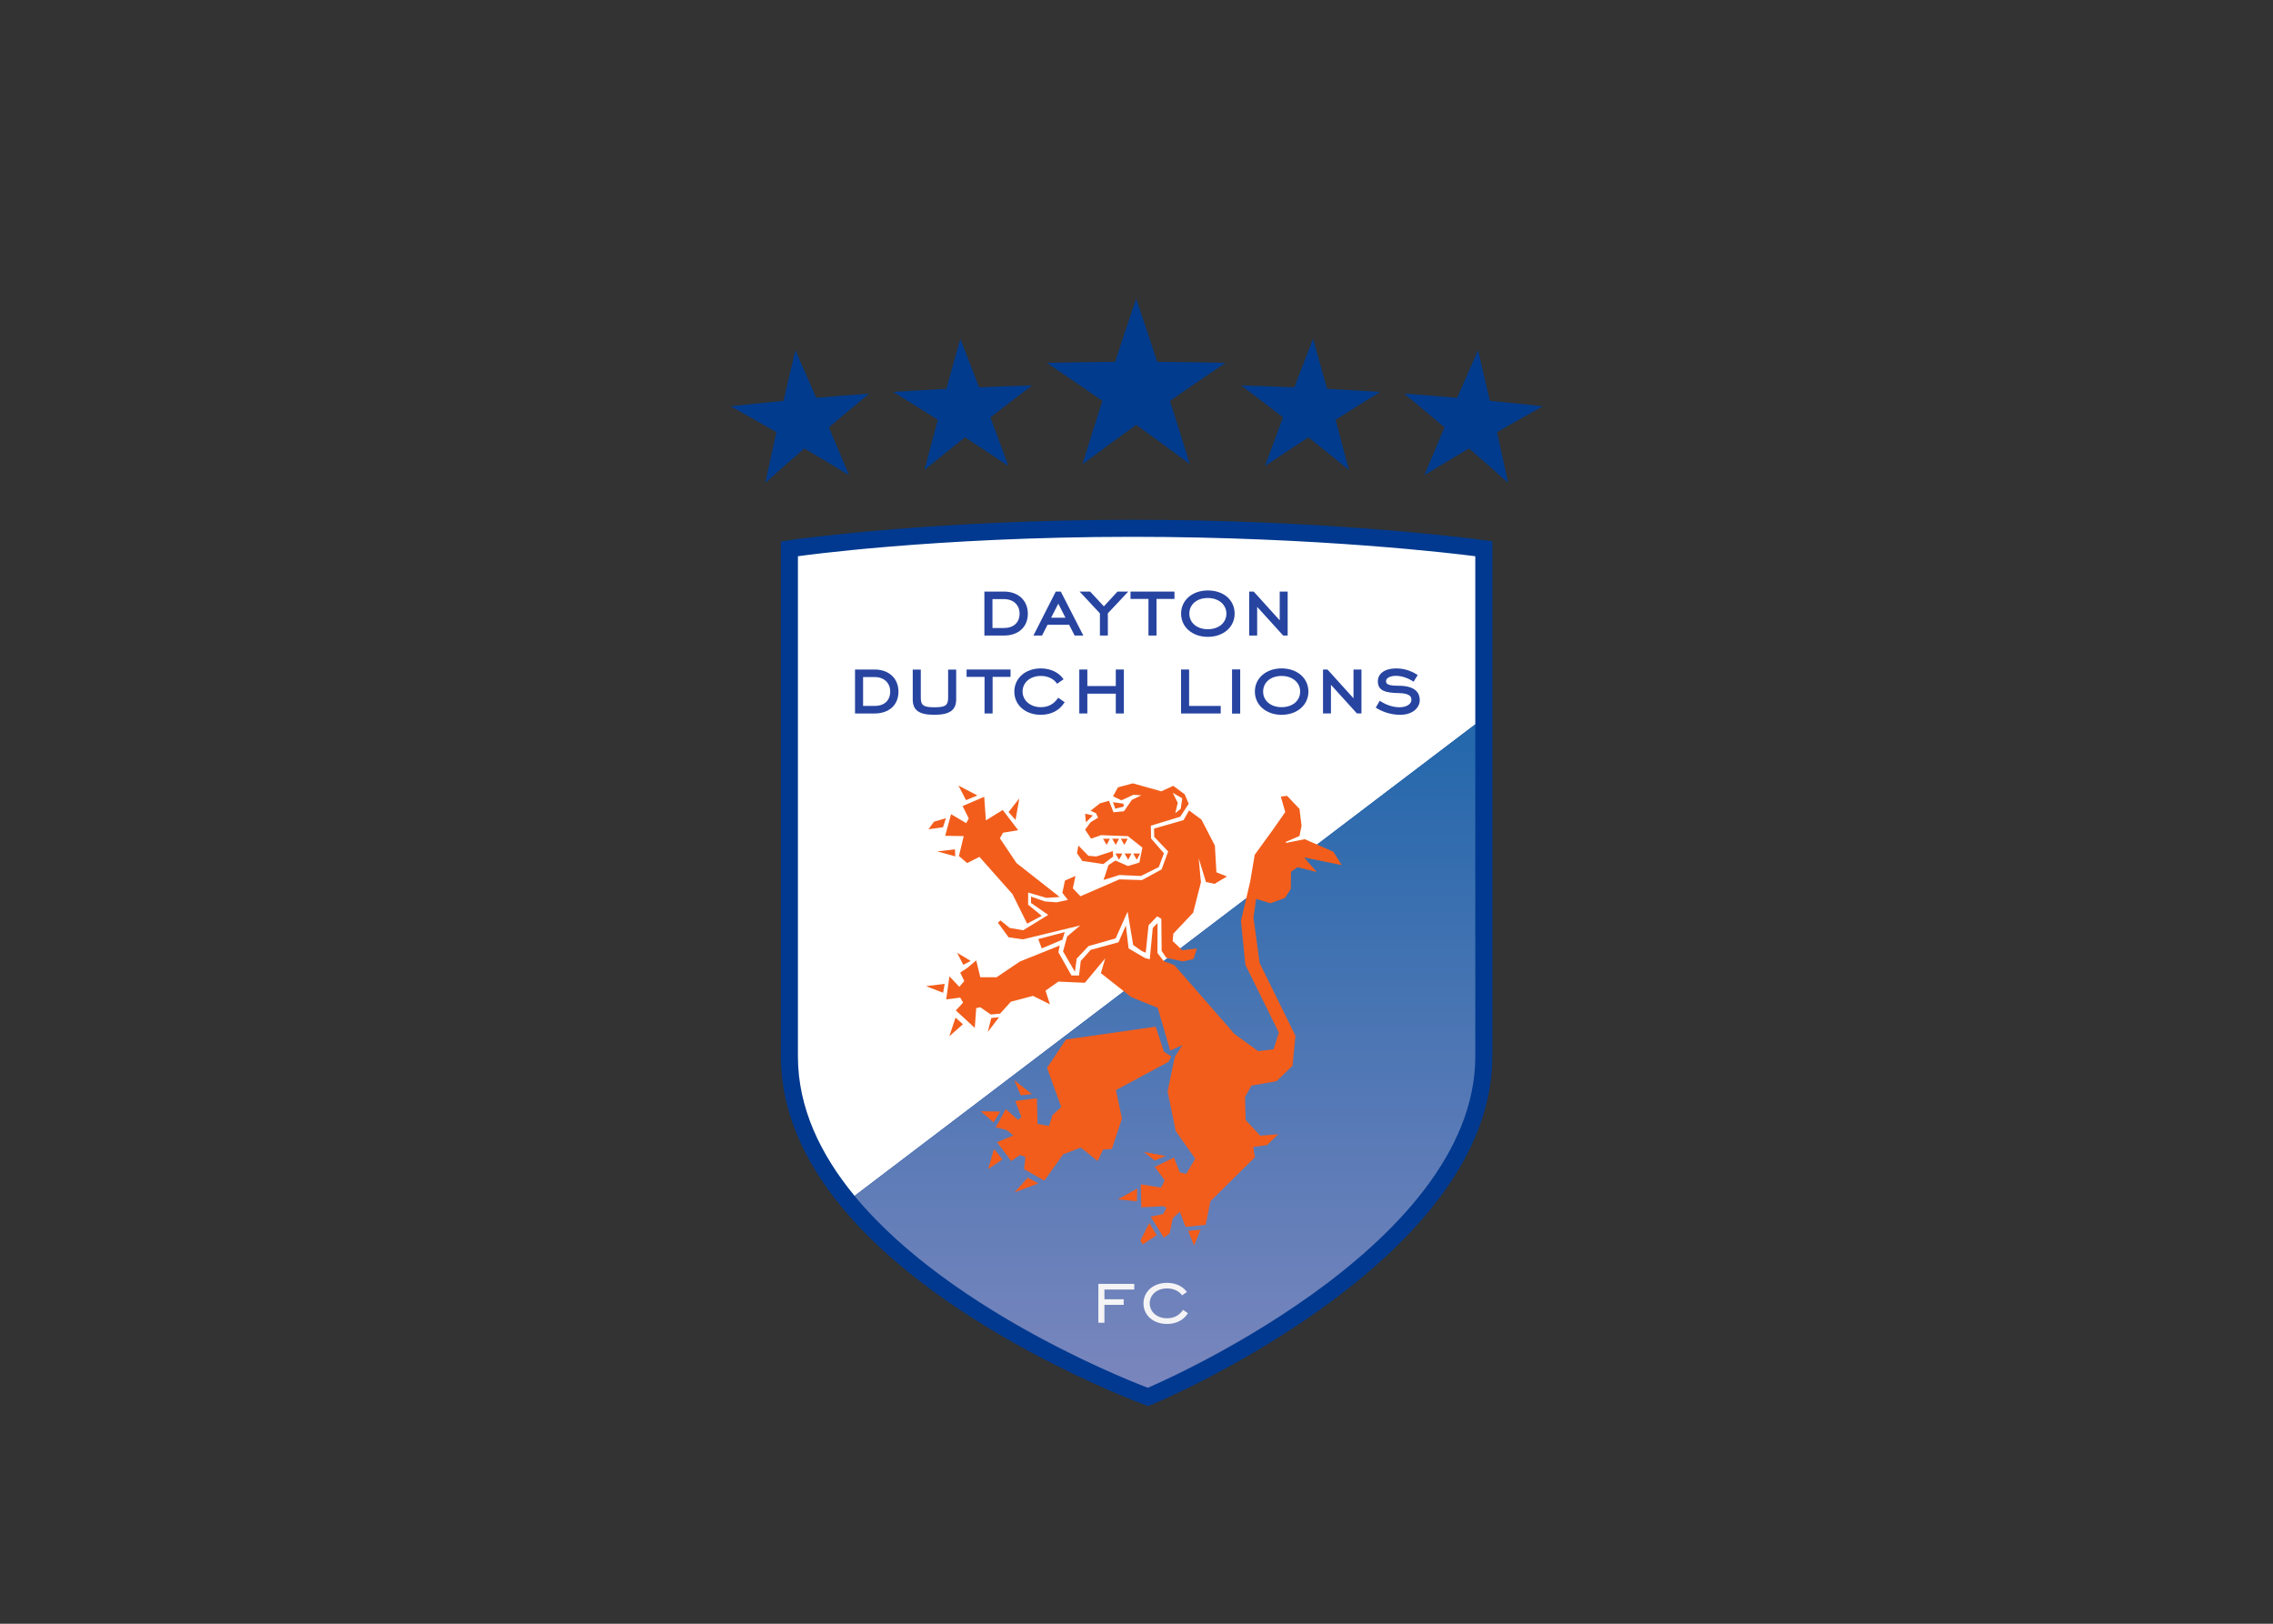 <svg clip-rule="evenodd" fill-rule="evenodd" stroke-linejoin="round" stroke-miterlimit="2" viewBox="0 0 560 400" xmlns="http://www.w3.org/2000/svg" xmlns:xlink="http://www.w3.org/1999/xlink"><rect x="0" y="0" width="560" height="400" fill="#333333" stroke="none"/><linearGradient id="a" gradientTransform="matrix(0 424.57 -424.57 0 488.046 530.838)" gradientUnits="userSpaceOnUse" x1="0" x2="1" y1="0" y2="0"><stop offset="0" stop-color="#2568ac"/><stop offset="1" stop-color="#7a86bd"/></linearGradient><g fill-rule="nonzero" transform="matrix(.375 0 0 .375 175.232 -16.596)"><path d="m395.374 266.774c3.135 10.968 6.209 21.945 9.252 32.923 11.621.603 23.232 1.277 34.854 2.043-9.845 6.045-19.597 12.162-29.278 18.31 2.972 10.988 5.902 21.986 8.782 32.974-8.803-7.209-17.697-14.358-26.653-21.476-9.589 6.24-19.107 12.531-28.543 18.882 3.891-10.681 7.833-21.343 11.826-32.004-9.058-7.036-18.198-14.041-27.409-20.975 11.621.326 23.253.746 34.874 1.235 4.054-10.651 8.149-21.281 12.295-31.912" fill="#003b8d"/><path d="m279.164 240.508c4.697 13.806 9.323 27.623 13.868 41.46 14.94.082 29.89.296 44.83.664-12.295 8.242-24.457 16.575-36.497 24.989 4.432 13.848 8.813 27.705 13.091 41.573-11.631-8.711-23.395-17.319-35.272-25.846-11.897 8.527-23.651 17.146-35.282 25.856 4.279-13.878 8.639-27.735 13.081-41.583-12.039-8.414-24.212-16.747-36.497-24.989 14.94-.347 29.88-.571 44.83-.664 4.535-13.827 9.161-27.644 13.848-41.46" fill="#003b8d"/><path d="m503.759 274.279c2.645 11.1 5.249 22.19 7.802 33.301 11.59 1.103 23.171 2.308 34.761 3.574-10.109 5.617-20.127 11.274-30.094 17.013 2.491 11.101 4.942 22.201 7.332 33.322-8.486-7.598-17.044-15.134-25.704-22.63-9.854 5.79-19.658 11.662-29.369 17.585 4.37-10.498 8.782-20.965 13.245-31.432-8.752-7.435-17.575-14.838-26.48-22.17 11.601.837 23.212 1.756 34.802 2.767 4.524-10.457 9.089-20.894 13.705-31.33" fill="#003b8d"/><path d="m55.274 274.279c4.615 10.436 9.18 20.873 13.704 31.33 11.601-1.011 23.202-1.93 34.802-2.767-8.904 7.332-17.728 14.735-26.479 22.17 4.462 10.467 8.874 20.934 13.245 31.432-9.712-5.923-19.505-11.795-29.37-17.585-8.649 7.496-17.217 15.032-25.703 22.63 2.399-11.121 4.84-22.221 7.332-33.322-9.957-5.739-19.985-11.396-30.085-17.013 11.581-1.266 23.161-2.471 34.752-3.574 2.553-11.111 5.157-22.201 7.802-33.301" fill="#003b8d"/><path d="m163.658 266.774c4.146 10.631 8.241 21.261 12.306 31.912 11.621-.49 23.242-.909 34.874-1.235-9.222 6.934-18.362 13.939-27.42 20.975 3.993 10.661 7.935 21.323 11.836 32.004-9.436-6.351-18.953-12.642-28.542-18.882-8.966 7.118-17.851 14.267-26.654 21.476 2.88-10.988 5.801-21.986 8.783-32.974-9.691-6.148-19.444-12.265-29.288-18.31 11.621-.766 23.232-1.44 34.863-2.043 3.023-10.978 6.107-21.955 9.242-32.923" fill="#003b8d"/><path d="m282.952 966.4c-1.338-.49-33.281-12.397-73.353-34.046-54.369-29.38-96.105-61.436-124.024-95.288-26.429-32.106-39.817-65.336-39.817-98.76v-338.364l9.61-1.378c.898-.134 92.397-12.857 221.252-12.857 122.687 0 215.34 11.376 225.511 12.673l11.029 1.48v338.446c0 31.514-12.081 63.284-35.915 94.419-18.515 24.203-44.188 48.14-76.325 71.148-54.705 39.162-107.522 61.414-109.748 62.343l-4.074 1.716z" fill="#00398f"/><path d="m501.964 409.656s-.45-.066-1.267-.164c-11.478-1.47-102.313-12.591-224.071-12.591-130.386 0-219.68 12.755-219.68 12.755v328.652c0 33.843 14.961 64.55 37.213 91.55l407.805-309.77z" fill="#fff"/><path d="m94.158 829.857.049.082c65.081 78.888 192.618 125.954 192.618 125.954s215.136-90.478 215.136-217.586v-218.21l-407.805 309.76" fill="url(#a)"/><g fill="#f25d1b"><path d="m303.212 565.075 6.219 3.605-.99 6.872-3.595 2.941 1.634-6.872zm10.467 7.199-2.624-6.219-7.516-5.565-7.853 3.604-18.657-5.238-9.814 2.614-3.278 5.892 5.565 2.615 7.853-3.595 5.239.327-6.219 2.951-5.239 7.526-6.872.654-2.941-7.526-5.893 1.634-6.219 4.911 3.605 1.634 1.307 2.941-4.912 2.952-3.594 4.902 3.921 5.891 6.546-2.287 17.667.654 9.497 7.526-1.971 9.813-7.526 2.288-8.17-3.595-4.585 2.952-3.268 9.804 10.467-3.268 14.072.653 11.775-5.882 3.359-9.027-8.455-9.742-.132-8.405 19.3-5.892 5.566-8.497z"/><path d="m270.751 572.208-6.801-.991 1.481 4.3 5.657-1.471-.336-1.838z"/><path d="m250.711 579.942-4.534 4.514-.562-5.647z"/><path d="m263.838 603.378-10.866 3.513-5.208-.458-6.566-6.688-.909 4.993 3.513 5.096 13.817 2.042 6.454-4.983-.235-3.513z"/><path d="m257.393 595.224h4.524l-2.155 4.065z"/><path d="m263.389 595.224h4.534l-2.155 4.065z"/><path d="m269.054 595.224h4.524l-2.155 4.065z"/><path d="m265.54 604.964h4.534l-2.154 4.074z"/><path d="m271.546 604.964h4.524l-2.155 4.074z"/><path d="m277.208 604.964h4.524l-2.154 4.074z"/><path d="m313.887 576.655-3.554 6.331-19.413 5.576.102 5.423 9.16 9.62-4.299 11.774-12.908 7.026-14.838-.474-25.581 11.101-4.983-5.209 1.705-8.149-6.914 3.053-1.695 8.047 3.615 4.637-7.352 1.593-7.7-.572-9.15-3.186v4.187l11.305 7.833-16.421 10.078-8.834-1.47-6.106-4.984-1.706 1.471 7.016 9.62 9.395 1.358 37.702-9.16-8.598 7.24-2.716 9.854 7.812 13.358 1.133-8.609 7.812-8.271 17.8-5.065 7.843-17.524 3.686 21.884 5.647 3.962 2.594 1.073 1.838-17.964 5.648-5.882 2.747 1.532.215 21.129 3.043 4.564 10.875 2.38 7.016-1.593 2.267-6.903-9.62 1.133-6.341-6.005.439-4.87 13.031-13.807 5.106-19.934-1.481-15.849 4.759 15.625 5.668 1.245 8.138-4.86-6.913-2.727-1.011-17.554-8.833-17.095-8.15-5.995z"/><path d="m228.926 633.509-28.389-22.303-10.886-16.237 2.022-3.687 9.967-1.664-10.151-13.276-11.06 6.831-1.102-15.491-14.205 6.076 4.054 8.119-1.654 3.135-9.967-5.903-3.871 14.195 12.173.196-3.125 13.092 5.341 4.615 8.118-4.064 21.752 24.529 9.599 19.362 9.589-5.157-8.966-7.342.049-7.955 11.918 3.502 8.792-.572z"/><path d="m195.322 577.717 4.595 5.188 2.481-14.174z"/><path d="m174.849 566.817-7.465 3.064-4.974-9.569z"/><path d="m154.184 581.748-1.92 5.933-9.559 1.338 3.626-4.984z"/><path d="m160.114 602.224.194 4.585-11.866-3.248z"/><path d="m232.253 656.564-17.411 4.595 2.297 6.117 13.582-5.739z"/><path d="m229 665.359-26.214 10.528-15.308 10.334h-10.723l-2.675-11.1-5.351 4.596-5.168 3.451 2.676 5.545-3.258 3.82-6.505-6.893-2.103 15.124 9.19-1.154 1.91 3.258-4.789 5.167 12.448 11.478.95-13.01 2.675-.572 6.893 4.779 6.127-.571 7.077-7.843 14.542-3.83 11.101 5.555-2.87-8.986 8.415-5.944 17.421.768 13.388-16.073-2.869 9.752 19.893 15.706 17.421 7.066 8.221 28.135 8.037-3.636-4.974 7.649-4.769 22.772 5.341 26.031 12.827 18.177-5.934 9.947-4.207-.96-3.829-9.763-12.633 6.127 6.516 8.803-2.298 4.779-13.398-2.103.388 15.113 14.542-.768 1.909 1.165-2.103 4.003-8.231 1.726 8.619 13.775 3.819-2.675 2.104-10.14 4.595-4.218 3.819 9.957 13.204-1.338 3.064-15.502 29.278-28.9-1.144-6.699 9.181-1.328 7.271-7.076-11.867.949-9.558-10.324-.388-15.124 4.207-7.464 16.462-2.87 10.518-10.141 1.92-19.709-23.539-47.833-4.013-29.85 1.716-12.243 9.374 2.869 9.569-3.452 3.829-5.923.184-11.294 4.238-3.012 12.643 3.175-8.272-9.579 24.692 5.015-5.545-8.803-18.759-8.221-12.438 2.471.112-.751 8.874-3.829 1.348-6.69-1.348-11.1-8.221-8.608-4.023.572 2.879 10.13-8.036 11.488-12.03 16.594-2.9 17.279-6.117 26.215 2.869 28.695 22.007 44.586-3.441 10.906-10.151 1.338-15.686-11.479-39.408-45.157-6.893-2.492-4.176-5.361.065-19.719-3.135 3.227-1.961 20.566-3.125-.784-10.783-6.341-1.818-15.052-4.851 11.049-18.249 4.963-6.505 7.26-1.143 9.579h-4.984l-8.609-15.318.96-4.401z"/><path d="m292.031 718.692-59.005 8.425-12.428 18.637 9.314 25.734-5.77 5.331-2.216 7.097-7.547-1.338-.439-16.85-14.195 1.767 3.993 10.651-2.226 1.777-7.986-7.098-6.648 11.979 7.097 1.767 4.432 3.564-10.641 4.432 9.314 12.418 5.769-3.994 3.554 1.339-.888 7.985 13.306 7.526 12.428-17.299 11.54-4.432 11.09 8.875 3.543-7.537 5.77-.449 6.648-19.965-3.993-18.636 34.619-18.647 1.766-3.534-4.871-3.115z"/><path d="m170.449 675.505-4.85 2.553-4.075-7.904z"/><path d="m153.352 690.554-1.021 5.872-11.223-4.341z"/><path d="m160.497 712.755 4.85 4.341-8.935 7.904z"/><path d="m183.971 713-2.298 9.191 7.394-9.691-5.096.499z"/><path d="m210.756 763.019-7.393.768-4.341-9.947 11.734 9.18z"/><path d="m189.834 774.491-4.33 7.148-8.425-7.393z"/><path d="m185.756 798.988 5.617 6.894-9.446 6.372z"/><path d="m207.948 817.867 6.893 3.83-15.563 5.872z"/><path d="m298.514 803.582-7.139 3.064-7.138-5.617z"/><path d="m279.895 825.011-.255 8.424-12.489-1.286 12.745-7.138z"/><path d="m287.803 847.711 4.851 7.914-9.191 6.127-1.521-2.553z"/><path d="m313.319 852.82 8.169-.751-4.34 10.446-3.829-9.691z"/></g><path d="m258.306 913.193h-3.983v-25.54h23.58v3.737h-19.597v6.373h12.673v3.676h-12.673z" fill="#f4f3f5"/><path d="m299.401 913.991c-9.068 0-15.441-5.76-15.441-13.48 0-7.711 6.373-13.531 15.441-13.531 5.637 0 10.355 2.205 13.112 6.004l-3.186 2.206c-2.083-2.88-5.637-4.534-9.926-4.534-6.617 0-11.335 4.218-11.335 9.794 0 5.575 4.779 9.803 11.335 9.803 4.595 0 7.965-1.777 10.6-5.514l3.176 2.205c-2.87 4.535-7.71 7.047-13.776 7.047" fill="#f4f3f5"/><g fill="#2744a0" transform="matrix(11.063 0 0 -11.063 -5265.44 7172.67)"><path d="m0 0h-.69v1.715h.69c.551 0 .921-.346.921-.86 0-.527-.352-.855-.921-.855m-.006 2.163h-1.163v-2.611h1.163c.861 0 1.417.509 1.417 1.296s-.569 1.315-1.417 1.315" transform="translate(493.34 607.057)"/><path d="m0 0h-.85l.427.834zm-.275 1.551h-.3l-1.326-2.611h.511l.328.643h1.281l.327-.643h.517z" transform="translate(496.984 607.668)"/><path d="m0 0-.806-.877-.817.877h-.624l1.206-1.294v-1.316h.471v1.321l1.212 1.289z" transform="translate(500.073 609.219)"/><path d="m0 0v-.436h1.066v-2.174h.478v2.174h1.066v.436z" transform="translate(500.849 609.219)"/><path d="m0 0c-.646 0-1.097.381-1.097.928 0 .545.451.926 1.097.926.639 0 1.103-.389 1.103-.926 0-.547-.454-.928-1.103-.928m0 2.302c-.919 0-1.587-.579-1.587-1.374 0-.801.668-1.381 1.587-1.381.923 0 1.593.58 1.593 1.381 0 .808-.655 1.374-1.593 1.374" transform="translate(505.439 606.984)"/><path d="m0 0v-1.708l-1.532 1.694-.013.014h-.266v-2.61h.472v1.702l1.544-1.702h.267v2.61z" transform="translate(509.709 609.219)"/><path d="m0 0h-.69v1.715h.69c.551 0 .921-.346.921-.86 0-.527-.352-.855-.921-.855m-.006 2.163h-1.163v-2.611h1.163c.861 0 1.417.509 1.417 1.296s-.569 1.315-1.417 1.315" transform="translate(485.657 602.429)"/><path d="m0 0v-1.66c0-.462-.16-.576-.812-.576-.653 0-.812.114-.812.576v1.66h-.478v-1.762c0-.654.372-.92 1.284-.92.908 0 1.296.275 1.296.92v1.762z" transform="translate(490.018 604.585)"/><path d="m0 0v-.436h1.066v-2.173h.478v2.173h1.066v.436z" transform="translate(491.114 604.591)"/><path d="m0 0-.024-.034c-.254-.36-.576-.527-1.014-.527-.614 0-1.079.399-1.079.927 0 .537.455.927 1.079.927.41 0 .746-.153.948-.431l.024-.033.384.266-.025.035c-.282.388-.767.61-1.331.61-.909 0-1.568-.58-1.568-1.38 0-.797.659-1.374 1.568-1.374.609 0 1.105.253 1.399.715l.021.034z" transform="translate(496.555 602.917)"/><path d="m0 0v-.981h-1.69v.981h-.478v-2.609h.478v1.175h1.69v-1.175h.478v2.609z" transform="translate(499.975 604.591)"/><path d="m0 0v2.163h-.478v-2.611h2.355v.448z" transform="translate(504.328 602.429)"/><path d="m506.878 601.975h.485v2.622h-.485z"/><path d="m0 0c-.646 0-1.097.381-1.097.928 0 .545.451.926 1.097.926.639 0 1.102-.389 1.102-.926 0-.547-.453-.928-1.102-.928m0 2.302c-.919 0-1.587-.578-1.587-1.374 0-.801.668-1.381 1.587-1.381.923 0 1.592.58 1.592 1.381 0 .796-.669 1.374-1.592 1.374" transform="translate(509.821 602.356)"/><path d="m0 0v-1.708l-1.532 1.694-.012.014h-.267v-2.609h.472v1.701l1.544-1.701h.267v2.609z" transform="translate(514.091 604.591)"/><path d="m0 0c-.544 0-.745.072-.745.267 0 .192.238.321.594.321.324 0 .699-.122 1.006-.326l.037-.024.243.4-.035.022c-.386.246-.806.369-1.245.369-.659 0-1.085-.299-1.085-.762 0-.572.457-.69 1.247-.703.661-.014.746-.218.746-.394 0-.264-.291-.448-.709-.448-.369 0-.792.135-1.133.362l-.038.025-.236-.407.034-.021c.414-.262.917-.406 1.416-.406.763 0 1.162.438 1.162.871 0 .39-.218.854-1.259.854" transform="translate(516.767 603.628)"/></g></g></svg>